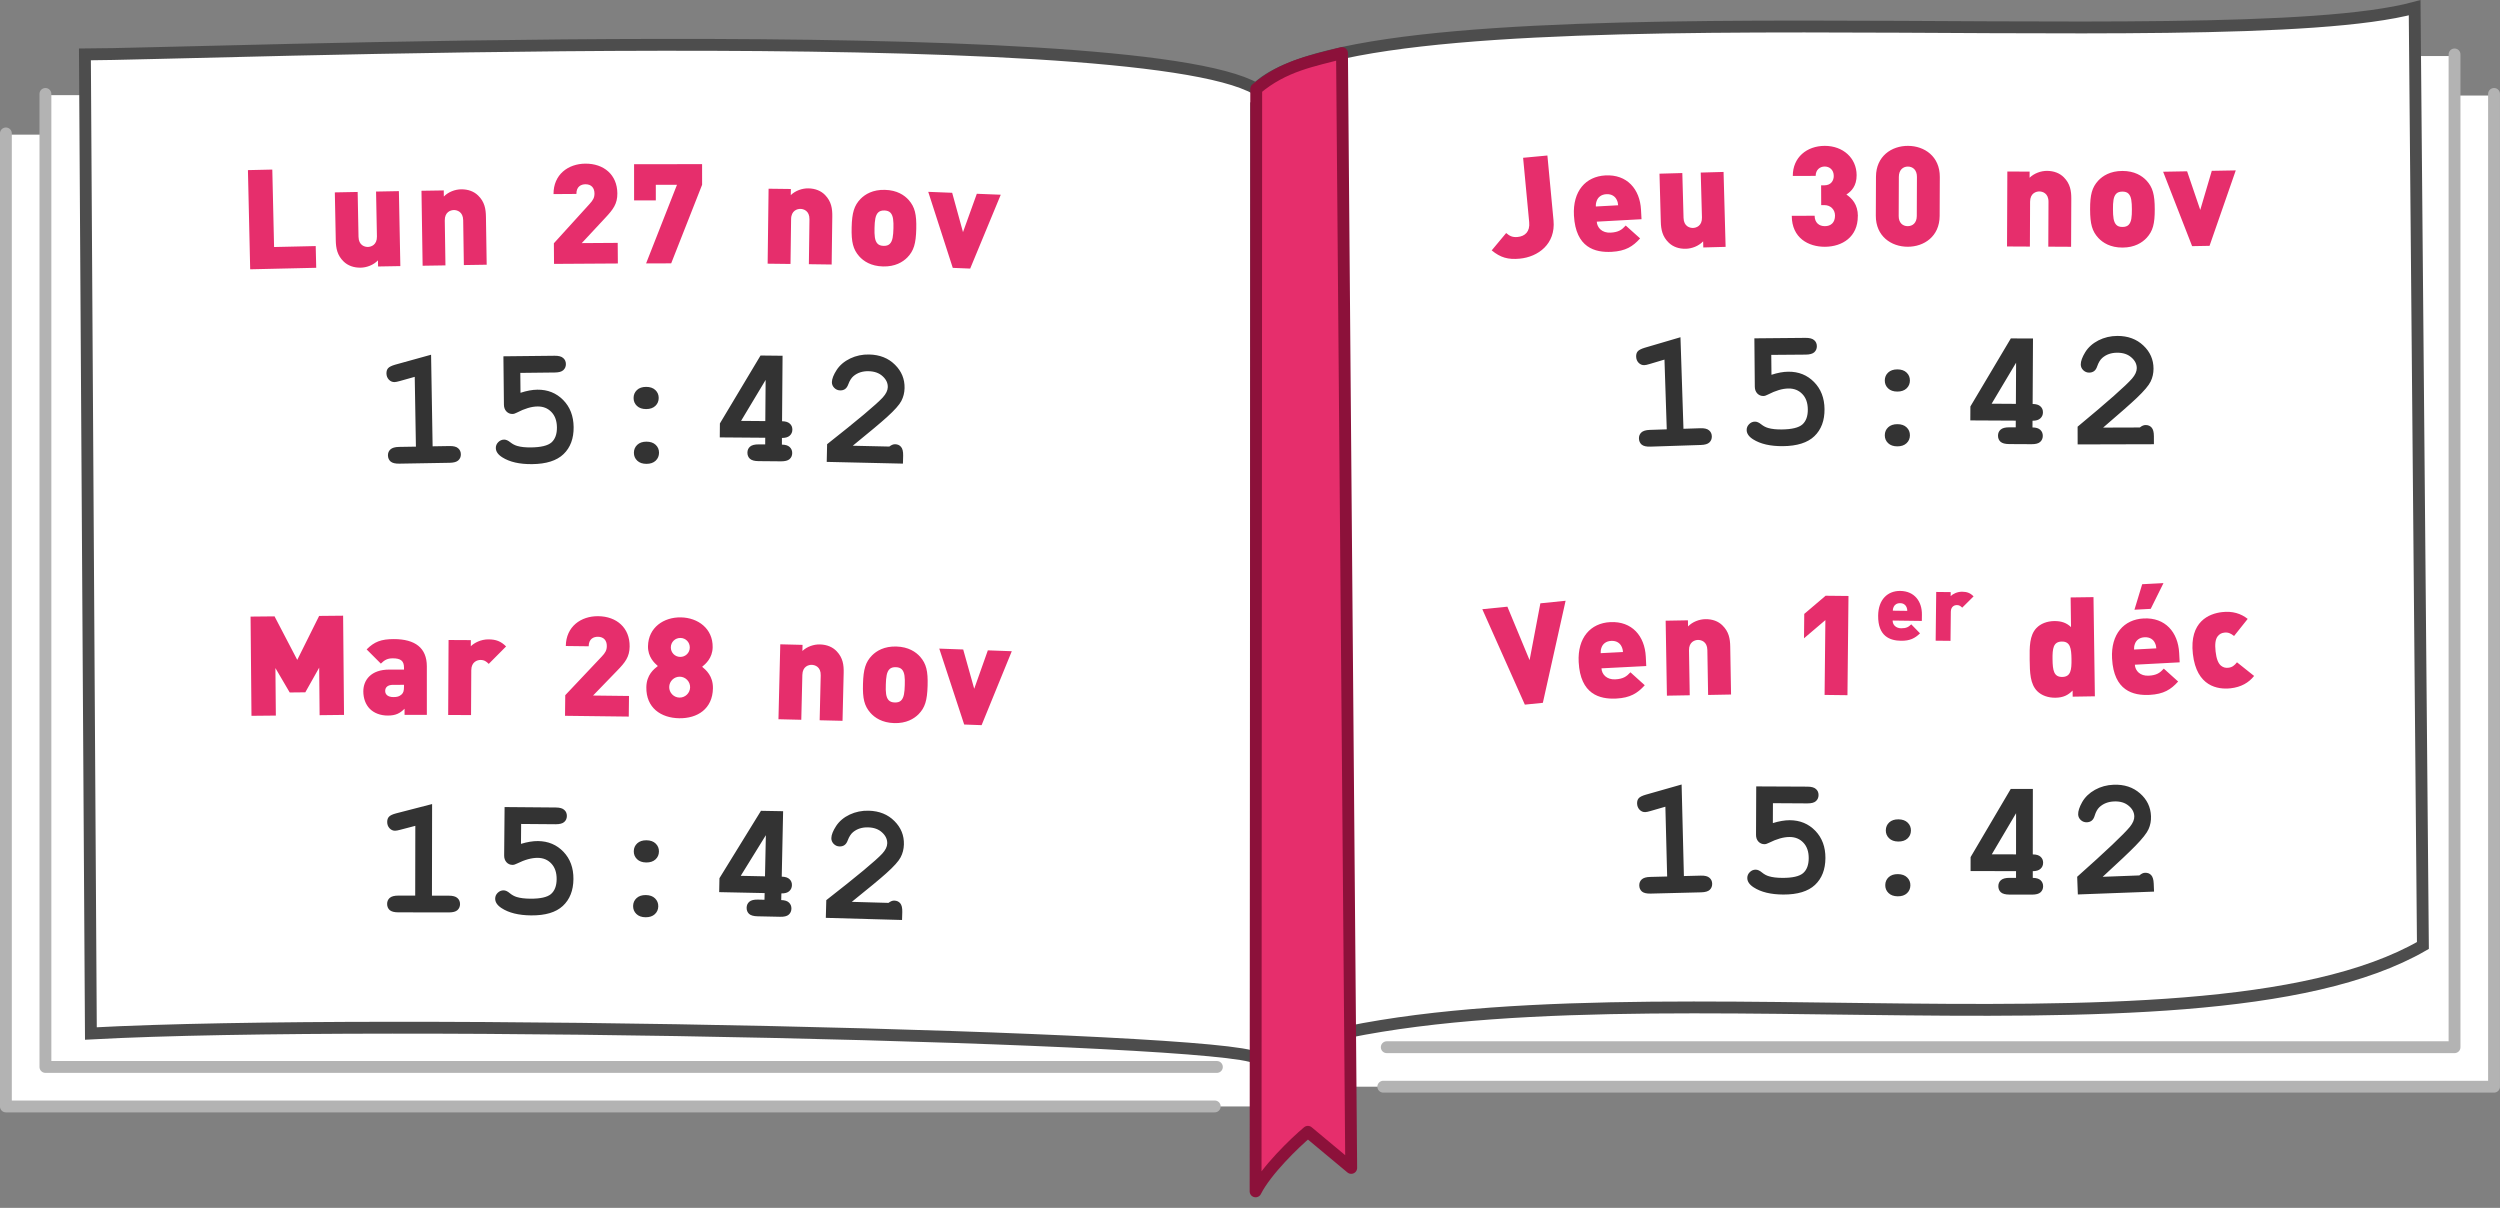 <?xml version="1.0" encoding="UTF-8"?>
<svg width="63.295mm" height="30.581mm" version="1.1" viewBox="0 0 63.295 30.581" xmlns="http://www.w3.org/2000/svg">
<rect x="0" y="0" width="63.295" height="30.581" fill="#808080" stroke="none"/>
<g transform="translate(-21.045 -14.878)">
<g fill="#fff" fill-rule="evenodd" stroke-width=".3">
<path d="m54.785 17.297h29.404v25.094h-29.404z" stop-color="#000000"/>
<path d="m21.195 18.287h31.641v24.604h-31.641z" stop-color="#000000"/>
<path d="m22.195 17.287h31.641v24.604h-31.641z" stop-color="#000000"/>
<path d="m54.785 16.297h28.404v25.094h-28.404z" stop-color="#000000"/>
</g>
<g fill="none" stroke="#b3b3b3" stroke-linecap="round" stroke-linejoin="round" stroke-width=".3">
<path d="m51.8 42.891h-30.606v-24.635" stop-color="#000000" style="-inkscape-stroke:none;font-variation-settings:normal"/>
<path d="m84.189 17.256v25.135h-28.122" stop-color="#000000" style="-inkscape-stroke:none;font-variation-settings:normal"/>
<path d="m51.854 41.891h-29.659v-24.635" stop-color="#000000" style="-inkscape-stroke:none;font-variation-settings:normal"/>
<path d="m83.189 16.256v25.135h-27.034" stop-color="#000000" style="-inkscape-stroke:none;font-variation-settings:normal"/>
</g>
<path d="m23.195 16.256c2.522 0 26.516-0.939 29.655 0.873 2.795-2.795 24.433-0.733 29.329-2.055l0.209 23.742c-5.847 3.376-22.097-0.041-29.539 2.851-0.767-0.53-22.087-1.024-29.503-0.623z" fill="#fff" fill-rule="evenodd" stop-color="#000000" stroke="#4d4d4d" stroke-width=".3" style="-inkscape-stroke:none;font-variation-settings:normal"/>
<g fill="none">
<path d="m58.867 21.477c7.25-0.863 19.461 0.19 23.312-0.85" stop-color="#000000" style="-inkscape-stroke:none;font-variation-settings:normal"/>
<path d="m58.873 26.476c7.251-0.862 19.456 0.191 23.306-0.849" stop-color="#000000" style="-inkscape-stroke:none;font-variation-settings:normal"/>
<path d="m58.828 32.814c8.205-1.071 18.61 0.94 23.56-1.918" stop-color="#000000" style="-inkscape-stroke:none;font-variation-settings:normal"/>
<path d="m58.883 37.807c8.205-1.055 18.567 0.94 23.505-1.911" stop-color="#000000" style="-inkscape-stroke:none;font-variation-settings:normal"/>
<path d="m27.17 38.006c9.143-0.144 25.02 0.285 25.68 0.741" stop-color="#000000" style="-inkscape-stroke:none;font-variation-settings:normal"/>
<path d="m27.195 26.701c7.622-0.183 23.19-0.474 25.675 0.961" stop-color="#000000" style="-inkscape-stroke:none;font-variation-settings:normal"/>
</g>
<path d="m52.85 17.469v24.131" fill="#fff" fill-rule="evenodd" stop-color="#000000" stroke="#4d4d4d" stroke-width=".3" style="-inkscape-stroke:none;font-variation-settings:normal"/>
<g fill="#333" stroke-width="1px">
<path d="m31.959 23.859 0.039 2.319 0.428-0.007q0.153-0.003 0.218 0.056 0.067 0.057 0.069 0.152 0.002 0.093-0.064 0.154-0.063 0.059-0.216 0.062l-1.279 0.022q-0.153 0.003-0.22-0.054-0.065-0.059-0.067-0.154-0.002-0.093 0.062-0.152 0.065-0.061 0.218-0.064l0.428-0.007-0.03-1.767-0.377 0.106q-0.091 0.026-0.136 0.027-0.081 0.001-0.142-0.062-0.059-0.063-0.061-0.156-0.001-0.085 0.041-0.133 0.043-0.05 0.18-0.09zm2.259 0.46 0.005 0.504q0.235-0.077 0.427-0.079 0.391-0.004 0.652 0.26 0.261 0.264 0.266 0.686 0.005 0.434-0.255 0.685-0.258 0.249-0.797 0.254-0.475 5e-3 -0.754-0.172-0.162-0.102-0.164-0.236-8.94e-4 -0.085 0.06-0.147 0.063-0.065 0.15-0.066 0.072-7.63e-4 0.158 0.069 0.085 0.067 0.179 0.093 0.133 0.038 0.339 0.036 0.384-0.004 0.524-0.127 0.139-0.126 0.137-0.38-0.003-0.25-0.141-0.391-0.136-0.141-0.349-0.139-0.229 0.002-0.521 0.154-0.066 0.036-0.115 0.036-0.091 9.59e-4 -0.154-0.065-0.061-0.066-0.062-0.171l-0.013-1.224 1.296-0.014q0.153-0.002 0.218 0.058 0.067 0.057 0.068 0.152 9.81e-4 0.093-0.065 0.154-0.063 0.059-0.216 0.06zm3.504 0.634q2.98e-4 0.12-0.084 0.201-0.085 0.081-0.233 0.081-0.149 3.7e-4 -0.234-0.08t-0.085-0.2q-2.99e-4 -0.12 0.084-0.201 0.085-0.081 0.233-0.081 0.149-3.7e-4 0.234 0.08t0.085 0.2zm0.008 1.387q2.99e-4 0.12-0.084 0.201-0.085 0.081-0.233 0.081-0.149 3.71e-4 -0.234-0.08-0.085-0.08-0.085-0.2-2.99e-4 -0.12 0.084-0.201 0.085-0.081 0.233-0.081 0.149-3.71e-4 0.234 0.08 0.085 0.08 0.085 0.2zm3.128-2.455-0.013 1.658q0.134 0.001 0.198 0.062 0.064 0.058 0.063 0.151-7.47e-4 0.093-0.067 0.152-0.065 0.059-0.197 0.058l-0.001 0.169q0.134 0.001 0.198 0.062 0.064 0.06 0.063 0.153-7.48e-4 0.093-0.067 0.152-0.065 0.057-0.217 0.056l-0.568-0.005q-0.153-0.001-0.219-0.06-0.064-0.06-0.063-0.156 7.48e-4 -0.093 0.065-0.15 0.067-0.059 0.22-0.058l0.165 0.001 0.001-0.169-1.151-0.009 0.003-0.353 1.029-1.72zm-0.437 1.654 0.008-1.042-0.622 1.037zm2.212 0.624 0.928 0.021q0.078-0.06 0.146-0.059 0.097 0.002 0.151 0.068 0.056 0.065 0.053 0.22l-0.005 0.203-1.93-0.044 0.01-0.448q1.166-0.919 1.41-1.184 0.123-0.136 0.126-0.26 0.004-0.155-0.13-0.276-0.132-0.123-0.357-0.128-0.227-0.005-0.381 0.124-0.08 0.068-0.131 0.206-0.031 0.086-0.083 0.122-0.05 0.036-0.125 0.034-0.087-2e-3 -0.149-0.065-0.061-0.063-0.059-0.146 0.003-0.124 0.121-0.307 0.12-0.183 0.342-0.29 0.224-0.107 0.482-0.101 0.401 0.009 0.652 0.259 0.251 0.248 0.243 0.593-4e-3 0.176-0.082 0.325-0.076 0.147-0.361 0.405-0.224 0.204-0.87 0.729z" aria-label=" 15:42"/>
<path d="m31.985 35.235-0.004 2.319 0.428 7.19e-4q0.153 2.57e-4 0.217 0.06 0.066 0.058 0.066 0.153-1.56e-4 0.093-0.066 0.153-0.064 0.058-0.217 0.058l-1.28-0.002q-0.153-2.57e-4 -0.219-0.058-0.064-0.06-0.064-0.155 1.57e-4 -0.093 0.064-0.151 0.066-0.06 0.219-0.06l0.428 7.19e-4 3e-3 -1.767-0.378 0.099q-0.091 0.025-0.136 0.025-0.081-1.35e-4 -0.14-0.064-0.058-0.064-0.058-0.157 1.42e-4 -0.085 0.044-0.132 0.043-0.05 0.182-0.087zm2.254 0.504-0.004 0.504q0.236-0.072 0.429-0.071 0.391 0.004 0.647 0.272 0.256 0.269 0.252 0.691-0.004 0.434-0.269 0.68-0.263 0.244-0.802 0.239-0.475-0.004-0.751-0.186-0.16-0.105-0.159-0.239 7.5e-4 -0.085 0.063-0.146 0.065-0.064 0.151-0.063 0.072 6.39e-4 0.156 0.072 0.084 0.069 0.177 0.097 0.132 0.04 0.339 0.042 0.384 0.003 0.526-0.117 0.142-0.123 0.144-0.377 0.002-0.25-0.133-0.394-0.133-0.144-0.346-0.146-0.229-2e-3 -0.524 0.144-0.066 0.035-0.116 0.034-0.091-8.04e-4 -0.152-0.068-0.059-0.067-0.058-0.172l0.011-1.224 1.296 0.011q0.153 0.001 0.216 0.062 0.066 0.058 0.065 0.154-8.22e-4 0.093-0.068 0.152-0.065 0.057-0.218 0.056zm3.489 0.699q-0.002 0.12-0.088 0.199-0.086 0.079-0.235 0.077-0.149-0.002-0.232-0.084-0.084-0.082-0.082-0.202 0.002-0.12 0.088-0.199 0.086-0.079 0.235-0.077 0.149 0.002 0.232 0.084 0.084 0.082 0.082 0.202zm-0.017 1.387q-0.002 0.12-0.088 0.199-0.086 0.079-0.235 0.077-0.149-0.002-0.232-0.084-0.084-0.082-0.082-0.202 0.002-0.12 0.088-0.199 0.086-0.079 0.235-0.077 0.149 0.002 0.232 0.084 0.084 0.082 0.082 0.202zm3.161-2.409-0.035 1.657q0.134 0.003 0.197 0.064 0.063 0.059 0.061 0.152-2e-3 0.093-0.069 0.152-0.065 0.059-0.198 0.056l-0.004 0.169q0.134 0.003 0.197 0.064 0.063 0.061 0.061 0.154-2e-3 0.093-0.069 0.152-0.065 0.057-0.218 0.053l-0.568-0.012q-0.153-0.003-0.218-0.062-0.063-0.061-0.061-0.156 2e-3 -0.093 0.067-0.15 0.067-0.059 0.22-0.055l0.165 0.004 0.004-0.169-1.151-0.024 0.007-0.353 1.051-1.706zm-0.459 1.649 0.022-1.042-0.636 1.029zm2.199 0.646 0.928 0.026q0.078-0.06 0.146-0.058 0.097 0.003 0.151 0.068 0.056 0.066 0.052 0.221l-0.006 0.202-1.93-0.054 0.012-0.448q1.171-0.913 1.416-1.177 0.124-0.135 0.127-0.259 0.004-0.155-0.129-0.277-0.131-0.124-0.356-0.13-0.227-0.006-0.382 0.122-0.08 0.068-0.132 0.205-0.031 0.086-0.084 0.122-0.051 0.036-0.125 0.034-0.087-0.002-0.149-0.066-0.06-0.064-0.058-0.146 0.003-0.124 0.122-0.307 0.121-0.183 0.343-0.288 0.224-0.105 0.482-0.098 0.401 0.011 0.65 0.262 0.25 0.249 0.24 0.594-0.005 0.176-0.083 0.324-0.076 0.147-0.363 0.404-0.225 0.203-0.874 0.724z" aria-label=" 15:42"/>
<path d="m63.591 23.416 0.076 2.318 0.428-0.014q0.153-5e-3 0.219 0.053 0.068 0.056 0.071 0.151 3e-3 0.093-0.061 0.155-0.062 0.06-0.215 0.065l-1.279 0.042q-0.153 5e-3 -0.221-0.051-0.066-0.058-0.069-0.153-3e-3 -0.093 0.059-0.153 0.064-0.062 0.217-0.067l0.428-0.014-0.058-1.766-0.375 0.112q-0.09 0.028-0.136 0.029-0.081 0.003-0.143-0.059-0.06-0.062-0.063-0.155-0.003-0.085 0.039-0.134 0.042-0.051 0.179-0.093zm2.299 0.447 0.005 0.504q0.235-0.077 0.427-0.078 0.391-0.004 0.651 0.261 0.261 0.264 0.265 0.686 4e-3 0.434-0.256 0.685-0.258 0.248-0.798 0.253-0.475 0.004-0.754-0.173-0.162-0.102-0.163-0.236-7.8e-4 -0.085 0.061-0.147 0.063-0.065 0.15-0.065 0.072-6.66e-4 0.158 0.069 0.085 0.067 0.179 0.093 0.133 0.038 0.339 0.036 0.384-0.004 0.524-0.127 0.139-0.125 0.137-0.38-0.002-0.25-0.14-0.391-0.136-0.141-0.349-0.139-0.229 0.002-0.522 0.154-0.066 0.036-0.115 0.036-0.091 8.37e-4 -0.154-0.065-0.061-0.066-0.062-0.171l-0.011-1.224 1.296-0.012q0.153-0.001 0.218 0.058 0.067 0.057 0.068 0.152 8.55e-4 0.093-0.065 0.154-0.064 0.058-0.216 0.06zm3.51 0.649q-3.33e-4 0.12-0.085 0.2-0.085 0.08-0.234 0.08-0.149-4.13e-4 -0.233-0.081-0.085-0.081-0.084-0.201 3.33e-4 -0.12 0.085-0.2 0.085-0.08 0.234-0.08 0.149 4.13e-4 0.233 0.081 0.085 0.081 0.084 0.201zm2.88e-4 1.387q-3.33e-4 0.12-0.085 0.2-0.085 0.08-0.234 0.08-0.149-4.13e-4 -0.233-0.081-0.085-0.081-0.084-0.201 3.32e-4 -0.12 0.085-0.2 0.085-0.08 0.234-0.08 0.149 4.12e-4 0.233 0.081 0.085 0.081 0.084 0.201zm3.116-2.451-0.009 1.658q0.134 7.16e-4 0.198 0.061 0.064 0.058 0.063 0.151-4.96e-4 0.093-0.067 0.153-0.064 0.06-0.197 0.059l-9.02e-4 0.17q0.134 7.15e-4 0.198 0.061 0.064 0.06 0.063 0.153-4.96e-4 0.093-0.067 0.153-0.064 0.058-0.217 0.057l-0.568-3e-3q-0.153-8.14e-4 -0.219-0.059-0.064-0.06-0.063-0.155 4.95e-4 -0.093 0.065-0.151 0.066-0.06 0.219-0.059l0.165 8.81e-4 9.03e-4 -0.17-1.151-0.006 0.002-0.353 1.024-1.723zm-0.433 1.655 0.005-1.042-0.619 1.038zm2.21 0.601 0.928-0.003q0.076-0.062 0.145-0.062 0.097-2.72e-4 0.153 0.064 0.058 0.064 0.058 0.219l5.69e-4 0.203-1.931 0.005-0.001-0.449q1.143-0.948 1.379-1.219 0.119-0.139 0.119-0.263-4.36e-4 -0.155-0.137-0.272-0.135-0.12-0.36-0.119-0.227 6.39e-4 -0.378 0.133-0.078 0.07-0.126 0.209-0.029 0.087-0.08 0.124-0.05 0.037-0.124 0.038-0.087 2.44e-4 -0.151-0.062-0.062-0.062-0.062-0.145-3.48e-4 -0.124 0.113-0.31 0.115-0.186 0.334-0.299 0.221-0.112 0.479-0.113 0.401-0.001 0.658 0.242 0.257 0.241 0.258 0.586 4.94e-4 0.176-0.073 0.327-0.072 0.149-0.35 0.414-0.219 0.209-0.852 0.751z" aria-label=" 15:42"/>
</g>
<g stroke-width="1px">
<g fill="#e62e6c" aria-label="Ven 1er déc">
<path d="m60.683 30.088-0.639 0.065-0.273 1.439-0.562-1.354-0.635 0.064 1.077 2.416 0.456-0.046zm2.042 1.653-0.012-0.24c-0.027-0.521-0.35-0.9-0.9-0.872-0.497 0.025-0.831 0.392-0.799 1.012 0.042 0.817 0.532 0.944 0.952 0.923 0.352-0.018 0.537-0.134 0.721-0.337l-0.363-0.328c-0.097 0.107-0.182 0.168-0.383 0.179-0.215 0.011-0.342-0.124-0.35-0.279zm-0.59-0.355-0.564 0.029c-0.002-0.046 0.002-0.095 0.024-0.15 0.031-0.079 0.105-0.154 0.243-0.161 0.137-7e-3 0.219 0.059 0.258 0.135 0.027 0.052 0.037 0.101 0.039 0.146zm2.737 1.076-0.021-1.213c-0.003-0.201-0.035-0.38-0.2-0.54-0.104-0.101-0.25-0.158-0.43-0.155-0.152 0.003-0.323 0.065-0.438 0.184l-0.003-0.155-0.564 0.01 0.032 1.898 0.578-0.01-0.019-1.136c-0.004-0.219 0.151-0.264 0.228-0.265 0.078-0.001 0.234 0.038 0.237 0.257l0.019 1.136zm2.947 0.017 0.026-2.512-0.579-0.006-0.541 0.46-0.006 0.617 0.541-0.46-0.02 1.894z" stop-color="#000000"/>
<path d="m69.702 30.599 0.002-0.156c0.005-0.339-0.189-0.599-0.547-0.604-0.323-0.004-0.556 0.219-0.561 0.623-0.007 0.532 0.305 0.635 0.578 0.639 0.229 0.003 0.354-0.064 0.482-0.188l-0.222-0.228c-0.067 0.066-0.125 0.101-0.256 0.1-0.14-0.002-0.217-0.095-0.215-0.196zm-0.368-0.255-0.367-0.005c4.14e-4 -0.03 0.005-0.062 0.022-0.096 0.024-0.05 0.075-0.095 0.164-0.094 0.089 0.001 0.139 0.048 0.161 0.099 0.016 0.035 0.02 0.067 0.019 0.097zm1.678-0.367c-0.084-0.086-0.166-0.116-0.288-0.118-0.128-0.001-0.237 0.057-0.292 0.111l0.001-0.101-0.367-4e-3 -0.014 1.234 0.376 0.004 0.008-0.738c0.002-0.14 0.103-0.169 0.153-0.168 0.064 7.07e-4 0.098 0.029 0.135 0.066z" baseline-shift="super"/>
<path d="m74.083 32.507-0.035-2.511-0.579 8e-3 0.01 0.751c-0.107-0.104-0.239-0.155-0.425-0.153-0.183 0.003-0.345 0.065-0.453 0.179-0.174 0.186-0.173 0.472-0.169 0.8 0.004 0.328 0.012 0.614 0.191 0.795 0.111 0.111 0.278 0.169 0.461 0.167 0.198-0.003 0.32-0.064 0.435-0.182l0.002 0.155zm-0.592-0.941c0.004 0.275-0.019 0.448-0.234 0.451-0.215 3e-3 -0.242-0.17-0.246-0.445-0.004-0.275 0.019-0.448 0.234-0.451 0.215-3e-3 0.242 0.17 0.246 0.445zm2.739 0.081-0.013-0.24c-0.028-0.521-0.351-0.9-0.901-0.871-0.497 0.026-0.831 0.394-0.798 1.014 0.043 0.817 0.534 0.943 0.953 0.921 0.352-0.019 0.537-0.134 0.72-0.338l-0.363-0.327c-0.097 0.108-0.182 0.169-0.383 0.179-0.215 0.011-0.342-0.123-0.35-0.278zm-0.591-0.354-0.564 0.03c-0.002-0.046 2e-3 -0.095 0.024-0.15 0.031-0.079 0.105-0.154 0.242-0.161 0.137-0.007 0.219 0.059 0.258 0.135 0.027 0.052 0.037 0.1 0.04 0.146zm0.181-1.652-0.539 0.028-0.196 0.646 0.412-0.022zm2.294 2.35-0.433-0.345c-0.065 0.082-0.124 0.128-0.219 0.138-0.077 0.009-0.132-0.01-0.187-0.053-0.074-0.063-0.116-0.182-0.136-0.361-0.02-0.179-0.006-0.305 0.053-0.382 0.044-0.055 0.093-0.085 0.171-0.094 0.095-0.011 0.162 0.021 0.244 0.086l0.345-0.433c-0.172-0.137-0.385-0.202-0.648-0.172-0.326 0.037-0.833 0.236-0.74 1.06 0.093 0.824 0.631 0.905 0.957 0.869 0.263-0.03 0.456-0.14 0.593-0.312z" stop-color="#000000"/>
</g>
<path d="m63.62 34.74 0.058 2.318 0.428-0.011q0.153-0.004 0.218 0.054 0.068 0.056 0.07 0.151 0.002 0.093-0.062 0.155-0.063 0.059-0.216 0.063l-1.279 0.032q-0.153 0.004-0.221-0.052-0.066-0.058-0.068-0.153-0.002-0.093 0.06-0.152 0.065-0.062 0.218-0.065l0.428-0.011-0.045-1.767-0.376 0.109q-0.09 0.027-0.136 0.028-0.081 2e-3 -0.142-0.061-0.059-0.063-0.062-0.156-0.002-0.085 0.04-0.133 0.042-0.051 0.18-0.091zm2.312 0.473-0.002 0.504q0.236-0.073 0.428-0.073 0.391 0.002 0.648 0.269 0.257 0.268 0.255 0.689-0.002 0.434-0.265 0.681-0.262 0.245-0.801 0.243-0.475-0.002-0.752-0.183-0.161-0.104-0.16-0.238 3.67e-4 -0.085 0.063-0.146 0.064-0.064 0.151-0.063 0.072 3.12e-4 0.157 0.071 0.084 0.069 0.177 0.096 0.132 0.04 0.339 0.041 0.384 0.002 0.526-0.12 0.141-0.123 0.142-0.378 0.001-0.25-0.135-0.393-0.134-0.143-0.347-0.144-0.229-9.92e-4 -0.524 0.147-0.066 0.035-0.116 0.035-0.091-3.93e-4 -0.153-0.067-0.06-0.066-0.059-0.172l0.005-1.224 1.296 0.006q0.153 6.61e-4 0.217 0.061 0.066 0.058 0.065 0.153-4.02e-4 0.093-0.067 0.153-0.064 0.058-0.217 0.057zm3.494 0.695q-0.002 0.12-0.087 0.199-0.086 0.079-0.235 0.077-0.149-2e-3 -0.232-0.084-0.084-0.082-0.082-0.202 0.002-0.12 0.087-0.199 0.086-0.079 0.235-0.077 0.149 2e-3 0.232 0.084 0.084 0.082 0.082 0.202zm-0.014 1.387q-0.002 0.12-0.087 0.199-0.086 0.079-0.235 0.077-0.149-2e-3 -0.232-0.084-0.084-0.082-0.082-0.202t0.087-0.199q0.086-0.079 0.235-0.077 0.149 2e-3 0.232 0.084 0.084 0.082 0.082 0.202zm3.101-2.443-0.002 1.658q0.134 1.8e-4 0.198 0.06 0.064 0.058 0.064 0.151-1.25e-4 0.093-0.066 0.153-0.064 0.06-0.196 0.06l-2.27e-4 0.17q0.134 1.8e-4 0.198 0.06 0.064 0.06 0.064 0.153-1.25e-4 0.093-0.066 0.153-0.064 0.058-0.217 0.058l-0.568-7.63e-4q-0.153-2.05e-4 -0.219-0.058-0.064-0.06-0.064-0.155 1.25e-4 -0.093 0.064-0.151 0.066-0.06 0.219-0.06l0.165 2.22e-4 2.27e-4 -0.17-1.151-0.002 4.74e-4 -0.353 1.017-1.727zm-0.426 1.657 0.001-1.042-0.615 1.041zm2.196 0.568 0.927-0.035q0.074-0.065 0.142-0.067 0.097-0.004 0.155 0.058 0.06 0.062 0.066 0.217l0.008 0.202-1.929 0.072-0.017-0.448q1.109-0.987 1.336-1.266 0.115-0.143 0.11-0.267-0.006-0.155-0.147-0.268-0.139-0.115-0.364-0.106-0.227 0.009-0.373 0.146-0.076 0.073-0.118 0.213-0.026 0.088-0.076 0.127-0.048 0.039-0.123 0.042-0.087 0.003-0.153-0.056-0.064-0.06-0.067-0.142-0.005-0.124 0.102-0.314 0.109-0.19 0.323-0.31 0.217-0.12 0.475-0.129 0.401-0.015 0.666 0.219 0.265 0.232 0.278 0.577 0.007 0.176-0.062 0.329-0.067 0.151-0.336 0.426-0.211 0.217-0.825 0.78z" fill="#333" aria-label=" 15:42"/>
<path d="m60.377 20.459-0.155-1.644-0.615 0.058 0.154 1.63c0.023 0.239-0.104 0.357-0.294 0.375-0.137 0.013-0.205-0.03-0.289-0.1l-0.366 0.439c0.223 0.184 0.416 0.237 0.707 0.21 0.471-0.044 0.914-0.373 0.858-0.967zm2.228-0.031-0.013-0.24c-0.028-0.521-0.353-0.899-0.902-0.869-0.497 0.027-0.83 0.395-0.796 1.015 0.044 0.817 0.535 0.942 0.955 0.92 0.352-0.019 0.537-0.135 0.72-0.34l-0.364-0.326c-0.097 0.108-0.182 0.169-0.382 0.18-0.215 0.012-0.342-0.123-0.351-0.278zm-0.592-0.353-0.564 0.031c-0.003-0.046 0.002-0.095 0.024-0.15 0.031-0.079 0.105-0.154 0.242-0.162 0.137-0.007 0.219 0.059 0.258 0.134 0.028 0.051 0.037 0.1 0.04 0.146zm2.721 1.053-0.052-1.897-0.578 0.016 0.031 1.135c6e-3 0.219-0.148 0.265-0.226 0.267-0.078 0.002-0.234-0.036-0.24-0.255l-0.031-1.135-0.578 0.016 0.033 1.213c0.005 0.201 0.039 0.38 0.205 0.538 0.105 0.099 0.251 0.155 0.431 0.15 0.152-0.004 0.323-0.069 0.436-0.188l0.004 0.155zm3.349-0.779c-0.001-0.3-0.153-0.451-0.291-0.546 0.127-0.082 0.26-0.216 0.259-0.491-0.002-0.434-0.345-0.743-0.811-0.741-0.448 0.002-0.807 0.289-0.805 0.762l0.579-0.002c-5.71e-4 -0.152 0.108-0.237 0.228-0.237 0.12-4.51e-4 0.23 0.08 0.23 0.239 4.26e-4 0.113-0.066 0.237-0.239 0.237l-0.081 3.05e-4 0.002 0.501 0.081-3.05e-4c0.155-5.85e-4 0.269 0.112 0.269 0.264 6.77e-4 0.18-0.105 0.269-0.257 0.269-0.145 5.45e-4 -0.258-0.087-0.259-0.264l-0.579 0.002c0.002 0.564 0.423 0.785 0.839 0.784 0.441-0.002 0.835-0.25 0.833-0.776zm2.07-0.004 0.004-0.988c0.002-0.519-0.389-0.785-0.805-0.786-0.416-0.002-0.809 0.262-0.811 0.78l-0.004 0.988c-0.002 0.519 0.389 0.785 0.805 0.786 0.416 0.002 0.809-0.262 0.811-0.78zm-0.579 0.002c-6.25e-4 0.176-0.107 0.257-0.23 0.257s-0.229-0.082-0.228-0.258l0.004-0.991c6.24e-4 -0.176 0.107-0.261 0.23-0.26s0.229 0.085 0.228 0.262zm3.907 0.779 0.005-1.214c8.91e-4 -0.201-0.027-0.381-0.188-0.544-0.102-0.103-0.246-0.163-0.426-0.164-0.152-6.72e-4 -0.325 0.059-0.442 0.174l6.88e-4 -0.155-0.564-0.003-0.008 1.898 0.579 0.003 5e-3 -1.136c9.68e-4 -0.219 0.156-0.26 0.234-0.26s0.233 0.043 0.232 0.262l-5e-3 1.136zm2.118-0.952c-0.001-0.37-0.051-0.554-0.21-0.726-0.113-0.12-0.304-0.243-0.611-0.242-0.307 9.19e-4 -0.497 0.125-0.61 0.245-0.158 0.173-0.207 0.357-0.206 0.727 0.001 0.374 0.051 0.554 0.21 0.726 0.113 0.12 0.304 0.243 0.611 0.242s0.497-0.125 0.61-0.245c0.158-0.173 0.207-0.353 0.206-0.727zm-0.579 0.002c5.59e-4 0.187-0.01 0.321-0.083 0.395-0.035 0.035-0.085 0.053-0.155 0.053-0.071 2.11e-4 -0.12-0.017-0.155-0.052-0.074-0.074-0.085-0.208-0.086-0.395s0.01-0.321 0.083-0.395c0.035-0.035 0.085-0.053 0.155-0.053 0.071-2.11e-4 0.12 0.017 0.155 0.052 0.074 0.074 0.085 0.208 0.086 0.395zm2.63-0.984-0.607 0.011-0.292 0.99-0.333-0.978-0.607 0.011 0.734 1.884 0.441-0.008z" fill="#e62e6c" aria-label="Jeu 30 nov"/>
</g>
<path d="m27.195 21.701c7.622-0.183 23.19-0.474 25.675 0.961" fill="none" stop-color="#000000" style="-inkscape-stroke:none;font-variation-settings:normal"/>
<path d="m52.85 17.129-0.016 27.912c0.265-0.526 0.987-1.226 1.324-1.508l1.097 0.914-0.233-28.225c-0.733 0.194-1.471 0.315-2.172 0.908z" fill="#e62e6c" fill-rule="evenodd" stop-color="#000000" stroke="#8c113a" stroke-linecap="round" stroke-linejoin="round" stroke-width=".3" style="-inkscape-stroke:none;font-variation-settings:normal"/>
<path d="m27.17 33.006c9.143-0.144 25.02 0.285 25.68 0.741" fill="none" stop-color="#000000" style="-inkscape-stroke:none;font-variation-settings:normal"/>
<path d="m29.051 21.658-0.013-0.55-1.054 0.024-0.045-1.961-0.617 0.014 0.057 2.511zm2.13-0.043-0.037-1.898-0.578 0.011 0.022 1.136c0.004 0.219-0.15 0.264-0.228 0.266-0.078 0.002-0.234-0.038-0.238-0.256l-0.022-1.136-0.578 0.011 0.024 1.213c0.004 0.201 0.036 0.38 0.201 0.539 0.104 0.1 0.25 0.157 0.43 0.154 0.152-3e-3 0.323-0.066 0.437-0.185l3e-3 0.155zm2.186-0.035-0.019-1.213c-0.003-0.201-0.034-0.381-0.199-0.54-0.104-0.101-0.249-0.158-0.429-0.156-0.152 0.002-0.324 0.065-0.438 0.183l-0.002-0.155-0.564 0.009 0.029 1.898 0.578-0.009-0.017-1.136c-0.003-0.219 0.151-0.263 0.229-0.265 0.078-0.001 0.233 0.039 0.237 0.257l0.017 1.136zm3.321-0.031-0.004-0.522-0.91 0.006 0.595-0.639c0.2-0.213 0.308-0.355 0.306-0.62-0.003-0.473-0.344-0.756-0.81-0.753-0.437 0.003-0.809 0.277-0.806 0.771l0.579-0.004c-0.001-0.194 0.125-0.244 0.231-0.245 0.148-0.001 0.226 0.094 0.227 0.231 7.61e-4 0.106-0.034 0.17-0.125 0.269l-0.903 0.994 0.004 0.522zm2.133-1.993-3.57e-4 -0.522-1.722 0.001 6.26e-4 0.917 0.55-3.75e-4 -2.7e-4 -0.395 0.536-3.66e-4 -0.782 1.99 0.635-4.33e-4zm3.28 2.019 0.016-1.214c0.003-0.201-0.023-0.381-0.183-0.546-0.101-0.104-0.245-0.165-0.425-0.168-0.152-2e-3 -0.325 0.056-0.443 0.171l2e-3 -0.155-0.564-0.007-0.024 1.898 0.579 0.007 0.015-1.136c0.003-0.219 0.159-0.259 0.236-0.258 0.078 1e-3 0.232 0.045 0.229 0.264l-0.015 1.136zm2.142-0.9c0.009-0.37-0.036-0.555-0.19-0.732-0.11-0.123-0.297-0.251-0.604-0.258-0.307-0.008-0.5 0.111-0.616 0.228-0.163 0.169-0.217 0.351-0.226 0.721-0.009 0.374 0.036 0.555 0.19 0.732 0.11 0.123 0.297 0.251 0.604 0.258 0.307 0.008 0.5-0.111 0.616-0.228 0.163-0.169 0.217-0.348 0.226-0.721zm-0.578-0.014c-0.005 0.187-0.019 0.321-0.094 0.393-0.036 0.034-0.086 0.051-0.156 0.049-0.071-0.002-0.119-0.021-0.154-0.057-0.072-0.076-0.079-0.21-0.075-0.397 0.005-0.187 0.019-0.321 0.094-0.393 0.036-0.034 0.086-0.051 0.156-0.049 0.071 0.002 0.119 0.021 0.154 0.057 0.072 0.076 0.079 0.21 0.075 0.397zm2.717-0.853-0.606-0.024-0.35 0.971-0.274-0.996-0.606-0.024 0.621 1.925 0.441 0.018z" fill="#e62e6c" stroke-width="1px" aria-label="Lun 27 nov"/>
<path d="m29.755 32.978-0.023-2.512-0.607 0.006-0.554 1.113-0.575-1.102-0.607 0.006 0.023 2.512 0.617-0.006-0.011-1.203 0.362 0.618 0.395-0.004 0.351-0.624 0.011 1.203zm2.097-3.97e-4 -3.5e-4 -1.231c-1.31e-4 -0.462-0.293-0.688-0.836-0.688-0.321 9.1e-5 -0.494 0.067-0.688 0.261l0.36 0.36c0.092-0.092 0.169-0.134 0.3-0.134 0.201-5.8e-5 0.286 0.063 0.286 0.236l1.4e-5 0.049-0.374 1.06e-4c-0.462 1.31e-4 -0.656 0.265-0.656 0.551 5e-5 0.176 0.057 0.335 0.166 0.444 0.106 0.106 0.265 0.169 0.455 0.169 0.201-5.7e-5 0.307-0.057 0.423-0.173l4.4e-5 0.155zm-0.579-0.712c2.8e-5 0.099-0.014 0.152-0.06 0.194-0.06 0.053-0.113 0.067-0.208 0.067-0.141 4e-5 -0.208-0.067-0.208-0.155-2.7e-5 -0.095 0.067-0.155 0.201-0.155l0.275-7.8e-5zm2.585-1.021c-0.13-0.131-0.257-0.178-0.444-0.179-0.198-9.97e-4 -0.364 0.09-0.449 0.174l7.83e-4 -0.155-0.564-0.003-0.01 1.898 0.579 0.003 0.006-1.136c0.001-0.215 0.157-0.26 0.234-0.26 0.099 4.98e-4 0.151 0.043 0.208 0.1zm3.106 1.776 0.006-0.522-0.91-0.011 0.608-0.628c0.204-0.209 0.315-0.349 0.318-0.613 0.006-0.473-0.329-0.763-0.795-0.768-0.437-0.005-0.815 0.262-0.821 0.755l0.579 0.007c0.002-0.194 0.13-0.242 0.236-0.241 0.148 0.002 0.225 0.098 0.223 0.236-0.001 0.106-0.037 0.169-0.13 0.267l-0.922 0.976-0.006 0.522zm2.131-0.717c0.005-0.314-0.179-0.465-0.273-0.544 0.089-0.073 0.261-0.221 0.266-0.493 8e-3 -0.476-0.375-0.751-0.806-0.758-0.43-0.007-0.823 0.254-0.831 0.73-0.005 0.272 0.162 0.426 0.249 0.502-0.097 0.076-0.286 0.221-0.291 0.535-0.009 0.522 0.368 0.779 0.83 0.787 0.462 0.008 0.847-0.236 0.856-0.758zm-0.578-0.024c-0.002 0.145-0.124 0.263-0.269 0.26-0.145-0.002-0.263-0.124-0.26-0.269 0.002-0.145 0.124-0.263 0.269-0.26 0.145 0.002 0.263 0.124 0.26 0.269zm-0.008-1.006c-0.002 0.134-0.11 0.238-0.244 0.236-0.134-0.002-0.238-0.11-0.236-0.244 0.002-0.134 0.11-0.238 0.244-0.236 0.134 0.002 0.238 0.11 0.236 0.244zm3.867 1.854 0.029-1.213c0.005-0.201-0.019-0.382-0.177-0.548-0.1-0.105-0.243-0.168-0.423-0.173-0.152-0.004-0.326 0.052-0.445 0.166l0.004-0.155-0.564-0.014-0.046 1.897 0.578 0.014 0.027-1.136c0.005-0.219 0.161-0.257 0.239-0.255 0.078 0.002 0.232 0.048 0.226 0.267l-0.027 1.136zm2.154-0.887c0.011-0.37-0.033-0.555-0.187-0.733-0.109-0.123-0.296-0.252-0.603-0.261-0.307-9e-3 -0.501 0.109-0.617 0.225-0.164 0.168-0.219 0.35-0.229 0.72-0.011 0.374 0.033 0.555 0.187 0.733 0.109 0.123 0.296 0.252 0.603 0.261 0.307 9e-3 0.501-0.109 0.617-0.225 0.164-0.168 0.218-0.346 0.229-0.72zm-0.578-0.017c-0.005 0.187-0.02 0.321-0.096 0.392-0.036 0.034-0.086 0.05-0.157 0.048-0.071-0.002-0.119-0.021-0.154-0.057-0.072-0.076-0.079-0.211-0.073-0.397s0.02-0.321 0.096-0.392c0.036-0.034 0.086-0.05 0.157-0.048 0.071 0.002 0.119 0.021 0.154 0.057 0.072 0.076 0.079 0.211 0.073 0.397zm2.709-0.858-0.606-0.022-0.345 0.973-0.279-0.995-0.606-0.022 0.631 1.922 0.441 0.016z" fill="#e62e6c" stroke-width="1px" aria-label="Mar 28 nov"/>
</g>
</svg>
